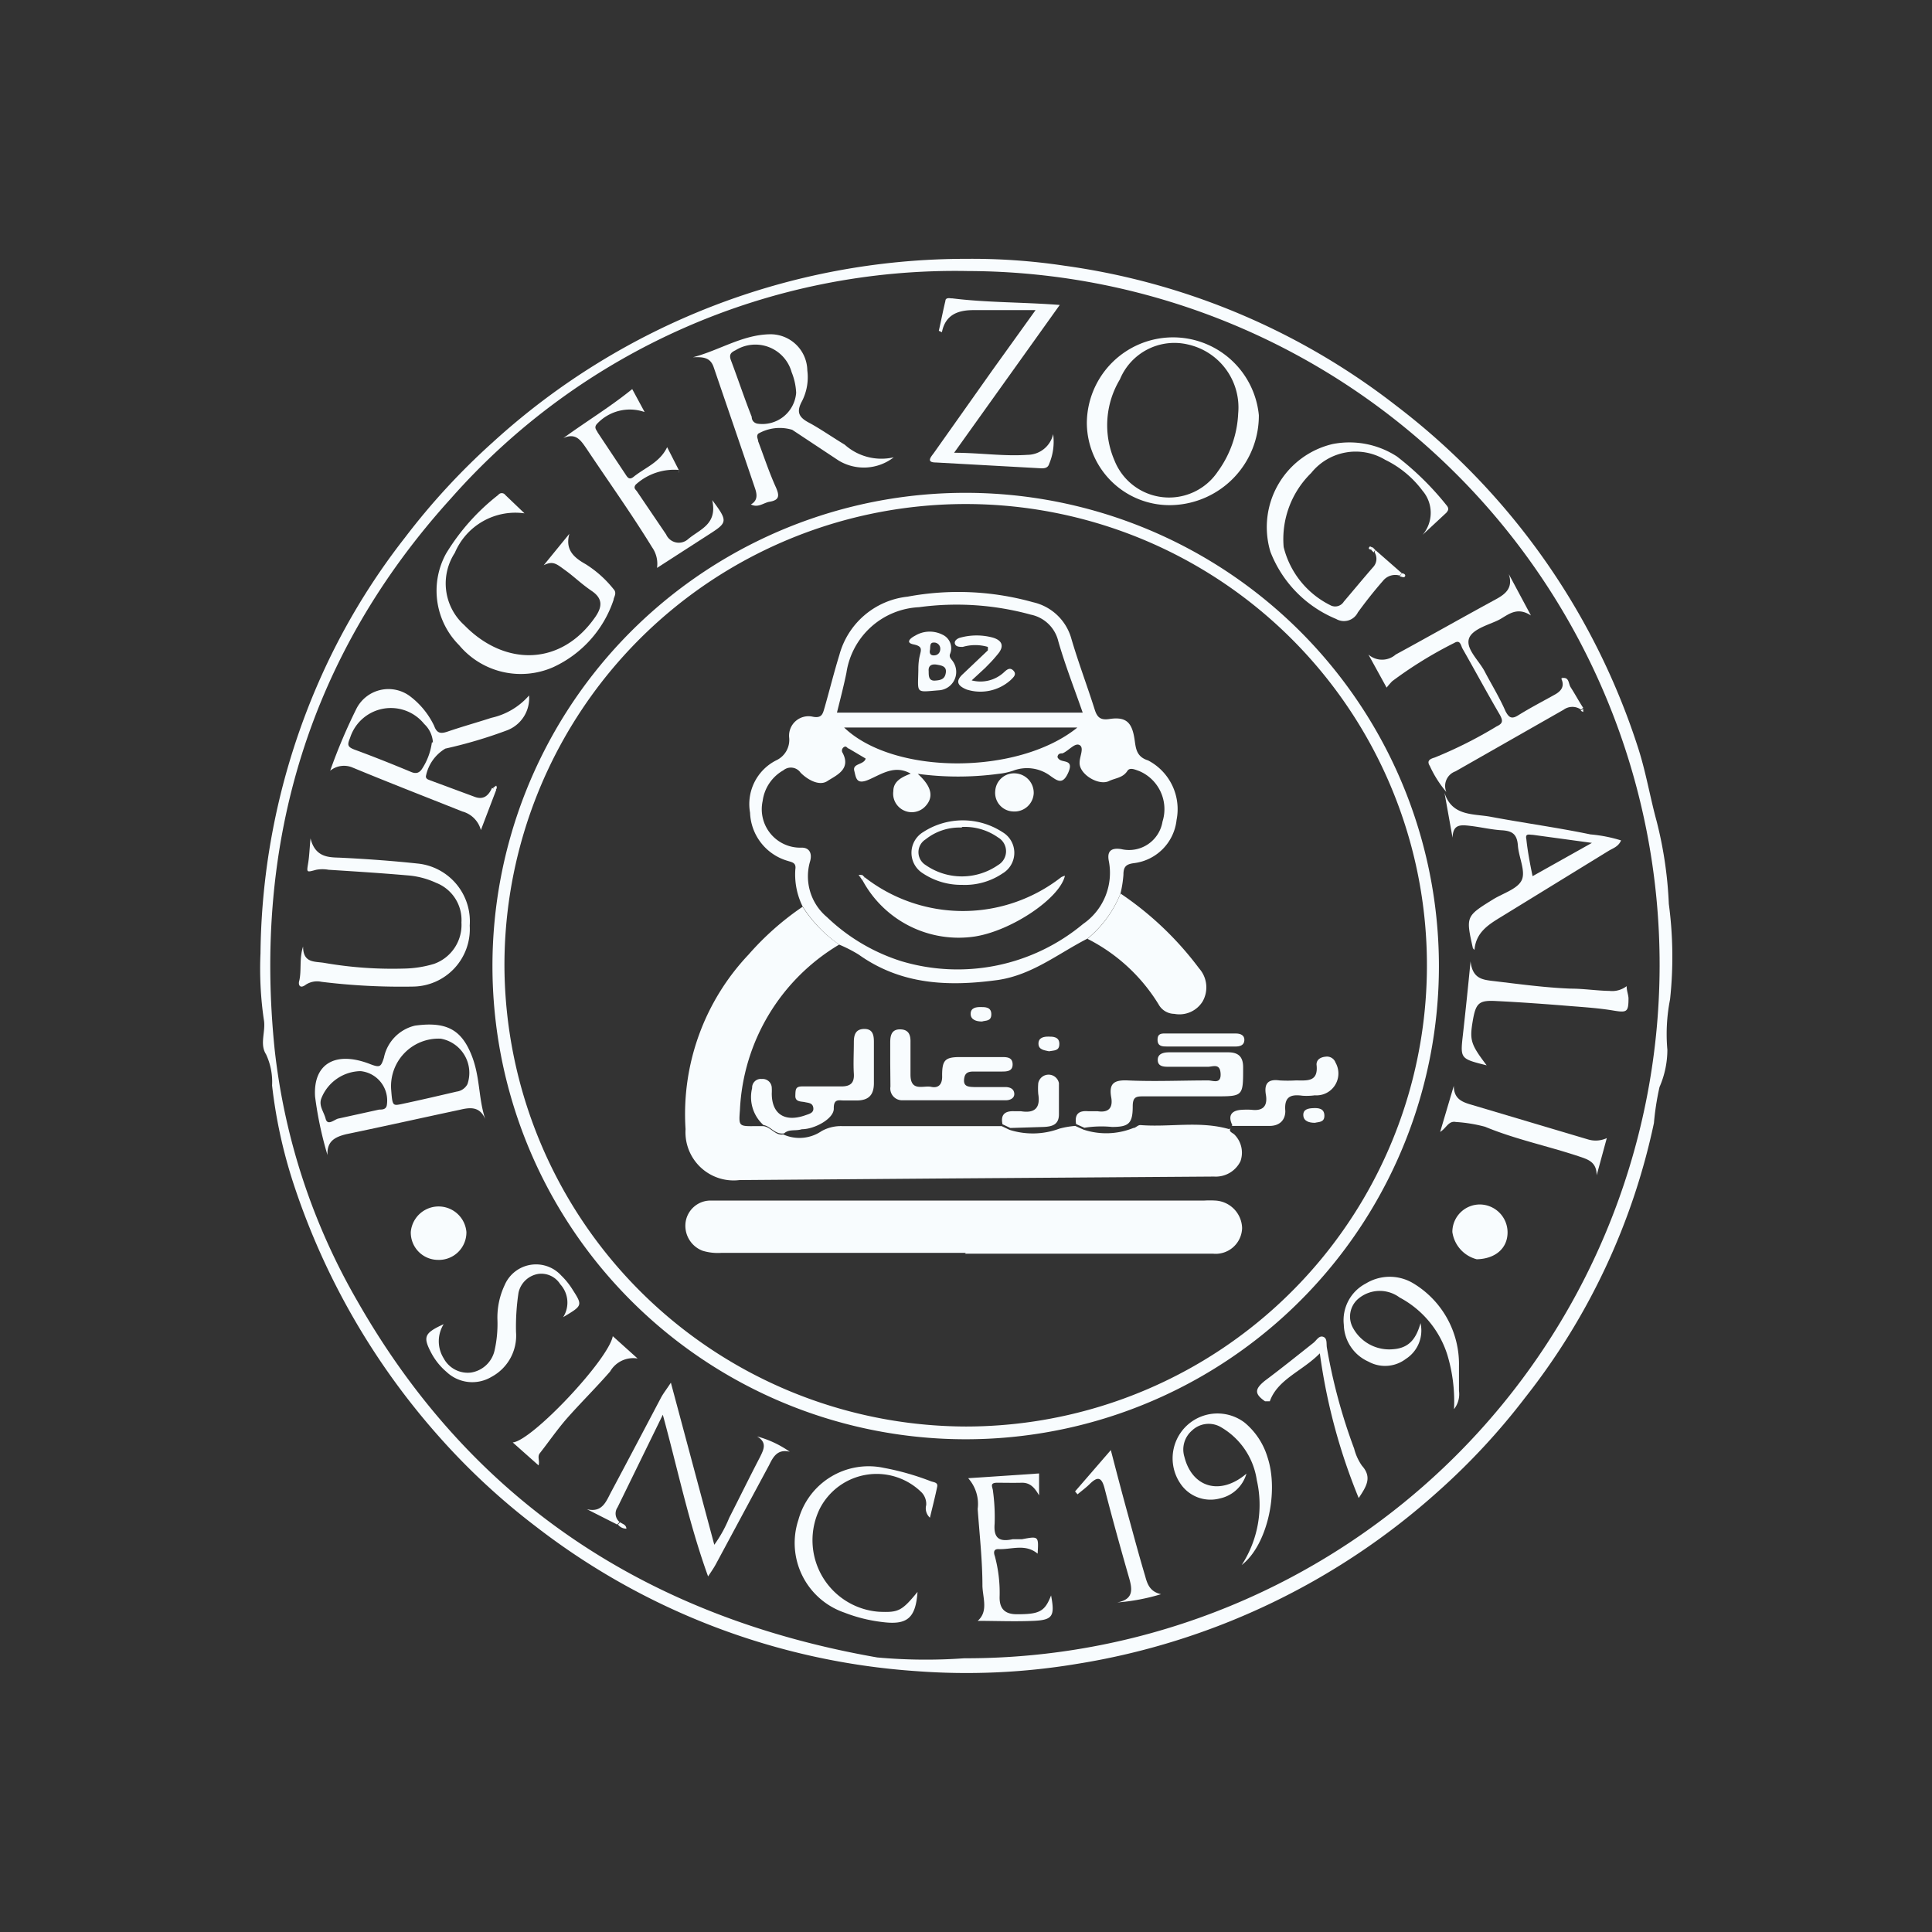 <svg id="Layer_1" data-name="Layer 1" xmlns="http://www.w3.org/2000/svg" viewBox="0 0 93.45 93.45"><rect x="0" y="0" width="93.45" height="93.45" fill="#333333" stroke="none"/><title>customer</title><path d="M46.73,12.52a30.05,30.05,0,0,1,4.74.33,33.61,33.61,0,0,1,16.06,6.77,33.82,33.82,0,0,1,11.7,16.54c.38,1.17.58,2.39.9,3.56a19.32,19.32,0,0,1,.59,4,19.28,19.28,0,0,1,.06,4.62,8.63,8.63,0,0,0-.13,2.44,4.53,4.53,0,0,1-.38,1.8A13,13,0,0,0,80,54.32a32.18,32.18,0,0,1-6.22,13.27,32.47,32.47,0,0,1-4.22,4.55,34.2,34.2,0,0,1-17.46,8.34,32.49,32.49,0,0,1-7.81.35,33.81,33.81,0,0,1-18.38-7,32.84,32.84,0,0,1-4.62-4.28,34.69,34.69,0,0,1-7.13-12.41,23.94,23.94,0,0,1-1-4.64,3.14,3.14,0,0,0-.29-1.5c-.33-.51,0-1.12-.11-1.69a17.08,17.08,0,0,1-.16-3.2A33.59,33.59,0,0,1,15.41,33a32.37,32.37,0,0,1,4.18-7,33.25,33.25,0,0,1,4.26-4.62A33.94,33.94,0,0,1,46.73,12.52Zm-.09,67.69a33.55,33.55,0,1,0,.17-67.1,32.51,32.51,0,0,0-25,11c-6.82,7.52-9.57,16.6-8.52,26.7a31.12,31.12,0,0,0,4,12.13c5.58,9.79,14.16,15.31,25.14,17.23A26.07,26.07,0,0,0,46.64,80.21Z" style="fill:#f8fcfe"/><path d="M69.6,46.73A22.89,22.89,0,1,1,43.38,24.08,22.9,22.9,0,0,1,69.6,46.73ZM46.73,69A22.31,22.31,0,1,0,24.4,46.75,22.38,22.38,0,0,0,46.73,69Z" style="fill:#f8fcfe"/><path d="M75.55,32.8c.36-.07.31.27.42.44.22.34.41.7.61,1a.43.43,0,0,0-.1.09.72.72,0,0,0-.85,0L70.4,37.31a.75.75,0,0,0-.44,1,5.42,5.42,0,0,1-.8-1.26c-.16-.25,0-.34.24-.41a20.94,20.94,0,0,0,3-1.51c.3-.14.3-.27.15-.55-.62-1.06-1.2-2.14-1.81-3.21-.08-.14-.1-.45-.4-.27a19.86,19.86,0,0,0-3,1.85,4,4,0,0,0-.27.31l-.88-1.6a1,1,0,0,0,1.32,0c1.62-.88,3.22-1.79,4.84-2.67.5-.27.84-.57.63-1.22l1.07,2c-.66-.43-1.07-.06-1.49.18s-1.36.45-1.51.95.49,1.05.77,1.59.72,1.26,1,1.91c.16.3.29.41.63.19.58-.36,1.18-.67,1.77-1,.3-.17.47-.4.3-.76Z" style="fill:#f8fcfe"/><path d="M52.57,20.49a4.17,4.17,0,0,1,8.32-.41,4.33,4.33,0,0,1-4.14,4.35A4,4,0,0,1,52.57,20.49ZM59.89,20a3.12,3.12,0,0,0-2.4-3.33,2.85,2.85,0,0,0-3.32,1.68,4.3,4.3,0,0,0-.26,3.93,2.84,2.84,0,0,0,5,.52A5.15,5.15,0,0,0,59.89,20Z" style="fill:#f8fcfe"/><path d="M43.23,22.12a2.36,2.36,0,0,1-2.66.16l-2.25-1.49a2.09,2.09,0,0,0-1.65.19c-.1.14,0,.25,0,.36.28.74.53,1.5.85,2.21.19.42.19.64-.3.72-.29.05-.55.31-.9.13.34-.19.3-.49.2-.78-.66-1.95-1.33-3.9-2-5.86-.17-.5-.55-.49-1-.48,1.26-.33,2.36-1.07,3.67-1.11a1.78,1.78,0,0,1,1.86,1.75,2.55,2.55,0,0,1-.25,1.47c-.28.51-.19.78.32,1.05s1.16.72,1.74,1.07A2.66,2.66,0,0,0,43.23,22.12ZM38.51,19a3,3,0,0,0-.22-1,1.82,1.82,0,0,0-2.71-1.06c-.23.11-.33.21-.22.5.34.9.64,1.81,1,2.72,0,.14.07.28.26.33A1.64,1.64,0,0,0,38.51,19Z" style="fill:#f8fcfe"/><path d="M24,38.21l-.74,1.94a1.27,1.27,0,0,0-.9-.9c-1.78-.71-3.56-1.4-5.32-2.13a1.06,1.06,0,0,0-1.07.16,26.88,26.88,0,0,1,1.27-3,1.74,1.74,0,0,1,2.61-.59A3.9,3.9,0,0,1,21,35.11c.13.36.31.39.64.28.7-.24,1.42-.44,2.13-.67a3.38,3.38,0,0,0,1.82-1.08,1.66,1.66,0,0,1-1.05,1.68,22.34,22.34,0,0,1-3,.89,2,2,0,0,0-.94,1.34c0,.14.13.16.22.2l2.16.8c.43.15.66-.09.82-.44Zm-3.06-2.3a1.32,1.32,0,0,0-.42-.89,2.07,2.07,0,0,0-3.59.68c-.14.33-.12.43.22.56.9.33,1.8.69,2.69,1.06.24.11.41.1.56-.11A3.08,3.08,0,0,0,20.89,35.91Z" style="fill:#f8fcfe"/><path d="M25.37,24.83A3.18,3.18,0,0,0,22,26.74a2.71,2.71,0,0,0,.46,3.5c1.95,2,4.69,2,6.35-.42.31-.46.36-.86-.18-1.23s-.85-.69-1.28-1-.59-.48-1.05-.25l1.24-1.52c-.21.76.2,1.14.79,1.47a5.36,5.36,0,0,1,1.35,1.21c.18.19,0,.39,0,.51a5.5,5.5,0,0,1-2.92,3.26,3.89,3.89,0,0,1-4.55-1.06,3.73,3.73,0,0,1-.63-4.44,10.49,10.49,0,0,1,2.52-2.83.21.21,0,0,1,.34,0Z" style="fill:#f8fcfe"/><path d="M66.52,26.6l1.29,1.13-.11.11a.76.76,0,0,0-.81.26c-.43.49-.83,1-1.21,1.52a.75.75,0,0,1-1.05.32,5.77,5.77,0,0,1-3.18-3.25,4.13,4.13,0,0,1,3-5.21,4.22,4.22,0,0,1,3.12.6,14,14,0,0,1,2.39,2.35c.14.16.1.25,0,.37l-1.15,1.07a1.64,1.64,0,0,0,0-2.13A4.94,4.94,0,0,0,67,22.24a2.76,2.76,0,0,0-3.58.64,4.47,4.47,0,0,0-1.33,3.58,4.29,4.29,0,0,0,2.25,2.81A.49.49,0,0,0,65,29.1c.47-.55.93-1.11,1.41-1.66a.59.59,0,0,0,.08-.72Z" style="fill:#f8fcfe"/><path d="M15.84,55.87a17.62,17.62,0,0,1-.6-2.83c-.1-1.6,1-2.23,2.69-1.56.45.17.5.12.64-.32a2,2,0,0,1,1.5-1.55c1.51-.21,2.21.2,2.69,1.31s.36,2.14.71,3.21c-.27-.64-.76-.56-1.23-.45-1.83.39-3.66.8-5.49,1.18C16.18,55,15.81,55.21,15.84,55.87Zm3.08-3.17c.06.77.07.79.47.71.9-.19,1.8-.4,2.7-.61a.69.69,0,0,0,.52-.36,1.68,1.68,0,0,0-1.29-2.2A2.3,2.3,0,0,0,18.92,52.7Zm-1.48-.89a2.08,2.08,0,0,0-1.89,1.3c-.15.37.11.65.2,1s.39.07.59,0l2-.44c.15,0,.33,0,.37-.21A1.43,1.43,0,0,0,17.44,51.81Z" style="fill:#f8fcfe"/><path d="M29.85,73.74,28.39,73c.77.19.94-.42,1.2-.89.8-1.5,1.59-3,2.39-4.52.11-.2.26-.39.47-.71l2.1,7.84a6.18,6.18,0,0,0,.72-1.3c.51-1,1-2,1.49-2.94.17-.35.37-.7-.14-1a5,5,0,0,1,1.58.74c-.59-.14-.8.24-1,.65l-2.57,4.78c-.09.17-.2.33-.38.6-.93-2.57-1.46-5.15-2.19-7.82l-2.19,4.48a.53.53,0,0,0,.1.71Z" style="fill:#f8fcfe"/><path d="M50.09,15h-3c-.74,0-1.36.21-1.53,1.07L45.41,16c.11-.48.21-1,.32-1.45,0-.13.14-.14.26-.12l.06,0c1.68.21,3.37.18,5.21.32l-5.11,7.15c1.25,0,2.39.18,3.55.1A1.28,1.28,0,0,0,50.94,21a2.73,2.73,0,0,1-.19,1.43c-.06.21-.23.23-.42.22l-5.06-.28c-.5,0-.23-.28-.1-.46L48,17.91Z" style="fill:#f8fcfe"/><path d="M14.66,45.78c0,.8.54.72,1,.79a19.29,19.29,0,0,0,3.87.28A5.33,5.33,0,0,0,21,46.62a2,2,0,0,0,1.32-2,1.93,1.93,0,0,0-1.23-1.92,4,4,0,0,0-1.4-.36c-1.27-.11-2.53-.19-3.8-.27a1.66,1.66,0,0,0-.59,0c-.49.13-.47.15-.39-.35.05-.31.06-.63.11-1.17.24,1,1,.91,1.52.94,1.22.06,2.45.15,3.67.28a2.81,2.81,0,0,1,2.51,3A2.78,2.78,0,0,1,20,47.72a31.52,31.52,0,0,1-4.45-.23,1,1,0,0,0-.76.14c-.29.22-.38,0-.31-.21C14.59,46.91,14.47,46.38,14.66,45.78Z" style="fill:#f8fcfe"/><path d="M70.26,40.52l-.39-2.17c.37,1.15,1.41,1,2.25,1.16,1.6.3,3.22.52,4.81.85a7,7,0,0,1,1.48.29c-.13.31-.4.38-.61.51l-5.16,3.17c-.62.38-1.25.75-1.32,1.62-.06-.07-.08-.08-.08-.1-.34-1.53-.34-1.53,1-2.36.48-.29,1.18-.5,1.37-.93s-.15-1.1-.19-1.66-.28-.71-.78-.74-1-.15-1.5-.21S70.28,39.86,70.26,40.52Zm3.87,1.86L77,40.77l-2.86-.39c-.17,0-.38-.09-.31.22C73.89,41.17,74,41.75,74.13,42.38Z" style="fill:#f8fcfe"/><path d="M34.45,24.19c.75,1,.74,1.08-.08,1.61l-2.59,1.67a1.39,1.39,0,0,0-.24-1c-1-1.63-2.11-3.18-3.17-4.77-.26-.37-.5-.79-1.12-.51,1.13-.82,2.27-1.51,3.33-2.37l.6,1.11a2.17,2.17,0,0,0-2.32.59c-.14.18,0,.28.05.4l1.33,2c.1.15.18.32.4.15.55-.45,1.27-.69,1.63-1.44l.56,1.1a2.77,2.77,0,0,0-2.08.71c-.13.17,0,.24.06.33l1.41,2.08a.67.67,0,0,0,1.06.23C33.86,25.59,34.71,25.37,34.45,24.19Z" style="fill:#f8fcfe"/><path d="M44.38,77c-.09,1.26-.49,1.61-1.68,1.46A7.42,7.42,0,0,1,40.84,78a3.56,3.56,0,0,1-2.22-4.49A3.52,3.52,0,0,1,42.75,71a12.66,12.66,0,0,1,2.28.65c.14.05.35.05.3.27-.1.48-.22.95-.35,1.49a.61.61,0,0,1-.18-.61.81.81,0,0,0-.21-.6,3.09,3.09,0,0,0-4.93.76,3.47,3.47,0,0,0,2.85,5C43.45,78,43.61,77.94,44.38,77Z" style="fill:#f8fcfe"/><path d="M60.06,75.7a5.34,5.34,0,0,0,.73-4.11A3.55,3.55,0,0,0,59,69a1.17,1.17,0,0,0-1.35.2,1.21,1.21,0,0,0-.36,1.27c.37,1.47,1.72,1.9,3,.81A1.71,1.71,0,0,1,59,72.48a1.75,1.75,0,0,1-1.87-.67,2.17,2.17,0,0,1,3.07-3,3.48,3.48,0,0,1,1.11,1.68C61.87,72.18,61.29,74.75,60.06,75.7Z" style="fill:#f8fcfe"/><path d="M50.26,71.27v1.06c-.2-.34-.41-.62-.84-.61s-.8,0-1.19,0-.21.22-.2.4a9.35,9.35,0,0,1,.08,1.58c-.06.72.24.89.88.75.15,0,.3,0,.45,0,.8-.15.8-.15.75.7-.6-.5-1.27-.19-1.91-.22-.26,0-.2.23-.16.34a6.79,6.79,0,0,1,.23,2c0,.57.28.82.87.81,1.07,0,1.32-.14,1.62-.91.19,1,.08,1.19-.85,1.23s-1.84,0-2.7,0c.52-.45.25-1.1.23-1.68,0-1.24-.14-2.48-.23-3.73a1.87,1.87,0,0,0-.46-1.49Z" style="fill:#f8fcfe"/><path d="M68.71,64A1.63,1.63,0,0,1,68,65.73a1.66,1.66,0,0,1-1.81.13A2,2,0,0,1,65,64.08a2,2,0,0,1,1.07-2,2.21,2.21,0,0,1,2.3,0,4.56,4.56,0,0,1,2.2,4c0,.4,0,.79,0,1.19a1.17,1.17,0,0,1-.24.89A7.77,7.77,0,0,0,70,65.51a4.76,4.76,0,0,0-2.3-2.75,1.61,1.61,0,0,0-2,.06,1.13,1.13,0,0,0-.24,1.44,2,2,0,0,0,1.94,1C68.16,65.2,68.5,64.75,68.71,64Z" style="fill:#f8fcfe"/><path d="M71.91,51.53c-1.28-.32-1.28-.32-1.15-1.48s.24-2.22.37-3.55c.09.81.55.88,1,.94,1.28.15,2.56.33,3.85.38.62,0,1.25.1,1.87.11a1.15,1.15,0,0,0,.83-.23c0,.22.08.4.09.58,0,.67-.07.71-.73.6s-1.35-.16-2-.21c-1.22-.1-2.44-.19-3.66-.25-.86-.05-1,.1-1.15,1S71.15,50.53,71.91,51.53Z" style="fill:#f8fcfe"/><path d="M21.46,64.05a1.56,1.56,0,0,0,0,1.65,1.32,1.32,0,0,0,1.32.69,1.39,1.39,0,0,0,1.14-1.06,5.86,5.86,0,0,0,.14-1.51,3.67,3.67,0,0,1,.35-1.66,1.65,1.65,0,0,1,2.74-.46,3.52,3.52,0,0,1,.54.67c.5.78.49.78-.45,1.34a1.31,1.31,0,0,0-.14-1.59,1.08,1.08,0,0,0-1.07-.5,1.17,1.17,0,0,0-.95.91,11,11,0,0,0-.12,1.9,2.26,2.26,0,0,1-1.19,2.17,1.81,1.81,0,0,1-2.17-.24,3.13,3.13,0,0,1-.74-.92C20.45,64.66,20.52,64.48,21.46,64.05Z" style="fill:#f8fcfe"/><path d="M77.72,55.05l-.49,1.8c0-.65-.42-.77-.87-.92-1.5-.5-3.06-.82-4.53-1.43a7.16,7.16,0,0,0-1.41-.23c-.36-.07-.46.3-.76.48l.66-2.23c0,.6.36.77.8.9l5.68,1.69A1.28,1.28,0,0,0,77.72,55.05Z" style="fill:#f8fcfe"/><path d="M61.42,67.78s-.15,0-.23,0c-.52-.36-.51-.59,0-1,.79-.59,1.56-1.21,2.33-1.82.16-.12.27-.37.48-.3s.15.34.18.52a27,27,0,0,0,1.32,4.89,2.52,2.52,0,0,0,.38.83c.5.56.21,1-.16,1.56a28.43,28.43,0,0,1-1.88-7C63,66.32,61.8,66.71,61.42,67.78Z" style="fill:#f8fcfe"/><path d="M52,72.14l1.73-2c.29,1.12.55,2.11.82,3.09s.54,2,.84,3c.1.37.22.76.77.88a9.9,9.9,0,0,1-2.12.4c.79-.15.74-.62.57-1.2-.41-1.43-.81-2.87-1.18-4.31-.14-.55-.33-.6-.71-.23-.19.19-.4.34-.6.51Z" style="fill:#f8fcfe"/><path d="M24.8,69.77c.92-.07,4.63-4,4.84-5.14l1.2,1.08a1.29,1.29,0,0,0-1.33.63c-.68.78-1.42,1.51-2.1,2.28-.46.53-.86,1.11-1.29,1.66-.15.18,0,.37-.07.6Z" style="fill:#f8fcfe"/><path d="M21.18,60.94a1.32,1.32,0,0,1-1.31-1.35,1.35,1.35,0,0,1,2.69,0A1.33,1.33,0,0,1,21.18,60.94Z" style="fill:#f8fcfe"/><path d="M70.25,59.59a1.33,1.33,0,0,1,1.34-1.33,1.35,1.35,0,0,1,1.33,1.35c0,.77-.59,1.28-1.49,1.3A1.59,1.59,0,0,1,70.25,59.59Z" style="fill:#f8fcfe"/><path d="M30,73.63c.1.09.28.1.3.31a.5.5,0,0,1-.41-.2Z" style="fill:#f8fcfe"/><path d="M67.81,27.73c.08,0,.2.06.15.15s-.18,0-.26,0Z" style="fill:#f8fcfe"/><path d="M23.85,38.11,24,38c.07.11,0,.19-.07.26Z" style="fill:#f8fcfe"/><path d="M26.17,27.47l0,.05,0-.05,0,0Z" style="fill:#f8fcfe"/><path d="M76.58,34.29l0,.15-.12-.06A.43.43,0,0,1,76.58,34.29Z" style="fill:#f8fcfe"/><polygon points="75.54 32.78 75.56 32.77 75.55 32.8 75.54 32.78" style="fill:#f8fcfe"/><path d="M66.39,26.47l.13.13-.08.12-.13-.14Z" style="fill:#f8fcfe"/><path d="M66.31,26.58s-.14,0-.09-.1.11,0,.17,0Z" style="fill:#f8fcfe"/><path d="M32.85,22.74a.59.59,0,0,1,0,.08s0,0,0,.05a.18.18,0,0,1,0-.09S32.83,22.75,32.85,22.74Z" style="fill:#f8fcfe"/><path d="M40.59,45.69a9.84,9.84,0,0,0-4.8,8c-.06.79-.06.79.76.78l.33,0c.38,0,.62.48,1,.4a1.9,1.9,0,0,0,1.86-.16,1.91,1.91,0,0,1,1-.24l7.71,0,.38.18a3.71,3.71,0,0,0,2.42-.06,4.17,4.17,0,0,1,.76-.13l.4.18a3.51,3.51,0,0,0,2.41-.08c.12,0,.21-.15.35-.14,1.42.11,2.85-.21,4.26.19.09,0,.09-.05.14-.09h0c-.19.19,0,.25.12.34A1.24,1.24,0,0,1,60,56.17a1.33,1.33,0,0,1-1.28.74L46,57l-10.23.08a2.33,2.33,0,0,1-2.61-2.46,11.23,11.23,0,0,1,3.05-8.45,13.68,13.68,0,0,1,2.61-2.31A6.5,6.5,0,0,0,40.59,45.69Z" style="fill:#f8fcfe"/><path d="M40.59,45.69a6.5,6.5,0,0,1-1.77-1.85,3.49,3.49,0,0,1-.35-1.79c.05-.32-.15-.34-.37-.41a2.52,2.52,0,0,1-1.82-2.33,2.37,2.37,0,0,1,1.26-2.53,1.09,1.09,0,0,0,.63-1.12.94.94,0,0,1,1.11-1c.49.11.52-.15.61-.45.24-.84.45-1.69.71-2.53a3.84,3.84,0,0,1,3.3-2.82,13.4,13.4,0,0,1,6.07.27,2.49,2.49,0,0,1,1.85,1.76c.34,1.16.77,2.29,1.13,3.43.12.38.28.52.7.46.83-.13,1.11.17,1.23,1,.06.39.07.82.65,1a2.66,2.66,0,0,1,1.38,2.88,2.36,2.36,0,0,1-2.06,2.09c-.39.05-.51.18-.51.56a5.61,5.61,0,0,1-.14.9,5.44,5.44,0,0,1-1.6,2.19c-1.41.72-2.66,1.75-4.32,2-2.4.33-4.69.24-6.75-1.23A6.87,6.87,0,0,0,40.59,45.69Zm1.28-9-.81-.48c-.07,0-.12-.15-.23-.08a.2.2,0,0,0-.07.29c.42.8-.33,1.09-.74,1.36s-1-.1-1.3-.41a.57.57,0,0,0-.83-.11,2,2,0,0,0-1,1.48A1.86,1.86,0,0,0,38.78,41c.35,0,.51.25.41.64A2.57,2.57,0,0,0,40,44.36a9.2,9.2,0,0,0,3.59,2.13,9.48,9.48,0,0,0,8.8-1.8,3,3,0,0,0,1.24-3.06c-.09-.48.14-.63.6-.56a1.64,1.64,0,0,0,2-1.33,2,2,0,0,0-1.14-2.45c-.18-.06-.44-.19-.56,0-.22.34-.58.34-.89.49-.5.24-1.45-.33-1.42-.9,0-.29.23-.71,0-.84s-.53.28-.83.4c-.09,0-.22,0-.24.18a.26.26,0,0,0,.07.1c.18.18.73,0,.46.63s-.53.42-.86.19A1.89,1.89,0,0,0,49,37.28a3.23,3.23,0,0,1-.7.15,14.64,14.64,0,0,1-3.91,0c.69.62.79,1.14.35,1.59a.9.9,0,0,1-1.34-.07.88.88,0,0,1-.19-.68c0-.5.44-.69.84-.85-.76-.43-1.37,0-2,.28s-.64-.06-.73-.42S41.78,37,41.87,36.7Zm-1.39-2.22H52.37c-.41-1.18-.85-2.3-1.18-3.45a1.72,1.72,0,0,0-1.33-1.29,13.53,13.53,0,0,0-5.41-.36,3.73,3.73,0,0,0-3.51,3.18C40.81,33.18,40.65,33.8,40.48,34.48Zm11.62.72H40.83C43.24,37.5,49.24,37.5,52.1,35.2Z" style="fill:#f8fcfe"/><path d="M46.72,60.6H34.9a2.53,2.53,0,0,1-.91-.1,1.29,1.29,0,0,1-.82-1.43,1.22,1.22,0,0,1,1.19-1h23.9a4.51,4.51,0,0,1,.52,0,1.37,1.37,0,0,1,1.3,1.33,1.28,1.28,0,0,1-1.41,1.24h-12Z" style="fill:#f8fcfe"/><path d="M52.6,45.41a5.44,5.44,0,0,0,1.6-2.19A15.61,15.61,0,0,1,58,46.84a1.38,1.38,0,0,1,.17,1.6,1.32,1.32,0,0,1-1.37.6.88.88,0,0,1-.76-.46A8.57,8.57,0,0,0,52.6,45.41Z" style="fill:#f8fcfe"/><path d="M52.45,54.55l-.4-.18c-.08-.47.12-.66.58-.62.15,0,.31,0,.46,0,.53.08.75-.16.66-.67-.12-.67.13-.85.8-.82,1.29.06,2.59,0,3.89,0,.23,0,.63.2.6-.33s-.39-.32-.64-.33c-.62,0-1.23,0-1.85,0-.24,0-.54,0-.55-.32s.29-.38.56-.38l2.84,0c.51,0,.74.22.73.76,0,1.37,0,1.37-1.36,1.37-1.14,0-2.29,0-3.43,0-.36,0-.55,0-.55.48,0,.83-.19,1-1,1A5.23,5.23,0,0,0,52.45,54.55Z" style="fill:#f8fcfe"/><path d="M37.93,54.82c-.43.08-.67-.36-1-.4a1.82,1.82,0,0,1-.55-1.79.42.42,0,0,1,.47-.44.44.44,0,0,1,.48.43,2.43,2.43,0,0,1,0,.27c0,1,.63,1.4,1.61,1.06.19-.07.43-.11.4-.36s-.24-.24-.41-.28-.47,0-.46-.31,0-.46.37-.45c.62,0,1.23,0,1.85,0,.44,0,.64-.16.61-.62s0-1,0-1.52c0-.35.08-.63.49-.64s.48.27.48.62q0,1,0,2c0,.6-.28.84-.84.84h-.6c-.25,0-.51-.1-.5.39s-.93,1-1.54,1C38.46,54.72,38.17,54.6,37.93,54.82Z" style="fill:#f8fcfe"/><path d="M43.06,51.42c0-.33,0-.66,0-1s.07-.63.47-.63.52.24.51.61c0,.52,0,1.05,0,1.58,0,.85.63.51,1,.59s.55-.14.53-.55c0-.74.14-.89.87-.89h2c.25,0,.53,0,.54.34s-.26.36-.51.36H47.09c-.29,0-.44.08-.46.41s.25.33.48.34h1.51c.21,0,.42.07.44.31s-.22.33-.41.33c-1.67,0-3.34,0-5,0a.57.57,0,0,1-.58-.66Z" style="fill:#f8fcfe"/><path d="M59.61,54.43c-.25-.51,0-.73.47-.75a3.49,3.49,0,0,1,.46,0c.57.07.78-.2.69-.73s.1-.77.66-.69a6.94,6.94,0,0,0,.79,0c.54,0,1.1.09,1-.77,0-.25.21-.36.45-.38a.44.44,0,0,1,.47.29,1.06,1.06,0,0,1-1,1.58A3,3,0,0,1,63,53c-.58-.08-.89.05-.83.74,0,.45-.29.72-.76.72s-1.23,0-1.84,0Z" style="fill:#f8fcfe"/><path d="M48.87,54.56l-.38-.18c-.1-.47.12-.65.57-.63h.32c.67.11.95-.16.84-.83a3.13,3.13,0,0,1,0-.53.51.51,0,0,1,1,0c0,.5,0,1,0,1.51s-.34.59-.73.61Z" style="fill:#f8fcfe"/><path d="M58,50.62H56.46c-.23,0-.47,0-.47-.33s.23-.3.43-.3c1.12,0,2.24,0,3.36,0,.2,0,.42.07.41.32s-.21.31-.43.31H58Z" style="fill:#f8fcfe"/><path d="M63.6,54.31c-.28,0-.55-.08-.56-.37s.25-.33.48-.34.53,0,.54.35S63.79,54.26,63.6,54.31Z" style="fill:#f8fcfe"/><path d="M50.74,50.85c-.22-.05-.51-.07-.51-.37s.27-.34.48-.34.53,0,.53.35S51,50.8,50.74,50.85Z" style="fill:#f8fcfe"/><path d="M47.5,49.41c-.27,0-.55-.08-.55-.37s.25-.33.48-.33.52,0,.52.35S47.68,49.35,47.5,49.41Z" style="fill:#f8fcfe"/><path d="M41.82,42.43a7.73,7.73,0,0,0,9.51,0,.75.75,0,0,1,.18-.07c-.25,1.1-2.6,2.67-4.37,2.94a5.28,5.28,0,0,1-5.42-2.72Z" style="fill:#f8fcfe"/><path d="M46.53,42.8a3.34,3.34,0,0,1-1.88-.55,1.17,1.17,0,0,1,0-2,3.52,3.52,0,0,1,3.84,0,1.16,1.16,0,0,1,0,2A3.25,3.25,0,0,1,46.53,42.8Zm0-2.77a2.62,2.62,0,0,0-1.76.57.73.73,0,0,0,0,1.24,3.07,3.07,0,0,0,3.51,0,.77.77,0,0,0,0-1.33A2.79,2.79,0,0,0,46.52,40Z" style="fill:#f8fcfe"/><path d="M50,38.38a.93.93,0,0,1-1,.87.9.9,0,0,1-.86-1,.91.91,0,0,1,1-.84A.94.94,0,0,1,50,38.38Z" style="fill:#f8fcfe"/><path d="M41.69,42.31l.13.12-.1.16-.11-.16Z" style="fill:#f8fcfe"/><path d="M41.61,42.43l-.08-.11h.16Z" style="fill:#f8fcfe"/><path d="M44.42,32.41c0-.13,0-.41.07-.7s.14-.45-.3-.54-.11-.33.07-.42a1.37,1.37,0,0,1,1.33-.05.72.72,0,0,1,.36.94c-.05.16.07.24.14.35a.89.89,0,0,1-.68,1.4C44.27,33.48,44.4,33.57,44.42,32.41Zm.5.06c0,.23,0,.47.31.45s.48-.09.52-.39-.2-.34-.43-.38S44.89,32.17,44.92,32.47Zm.26-.77c.16,0,.29-.11.3-.29a.3.3,0,0,0-.32-.33c-.21,0-.15.23-.18.37S45,31.71,45.18,31.7Z" style="fill:#f8fcfe"/><path d="M47,32.91a1.67,1.67,0,0,0,1.57-.4c.13-.12.28-.25.45-.07s0,.32-.13.45a2.19,2.19,0,0,1-2.14.46c-.43-.18-.56-.4-.16-.76l1.19-1.13a.7.7,0,0,0,0-.17,2.16,2.16,0,0,0-1.21,0c-.16,0-.33,0-.38-.15s.13-.27.27-.3a3,3,0,0,1,1.56,0c.44.13.57.4.26.78s-.41.46-.62.68Z" style="fill:#f8fcfe"/></svg>